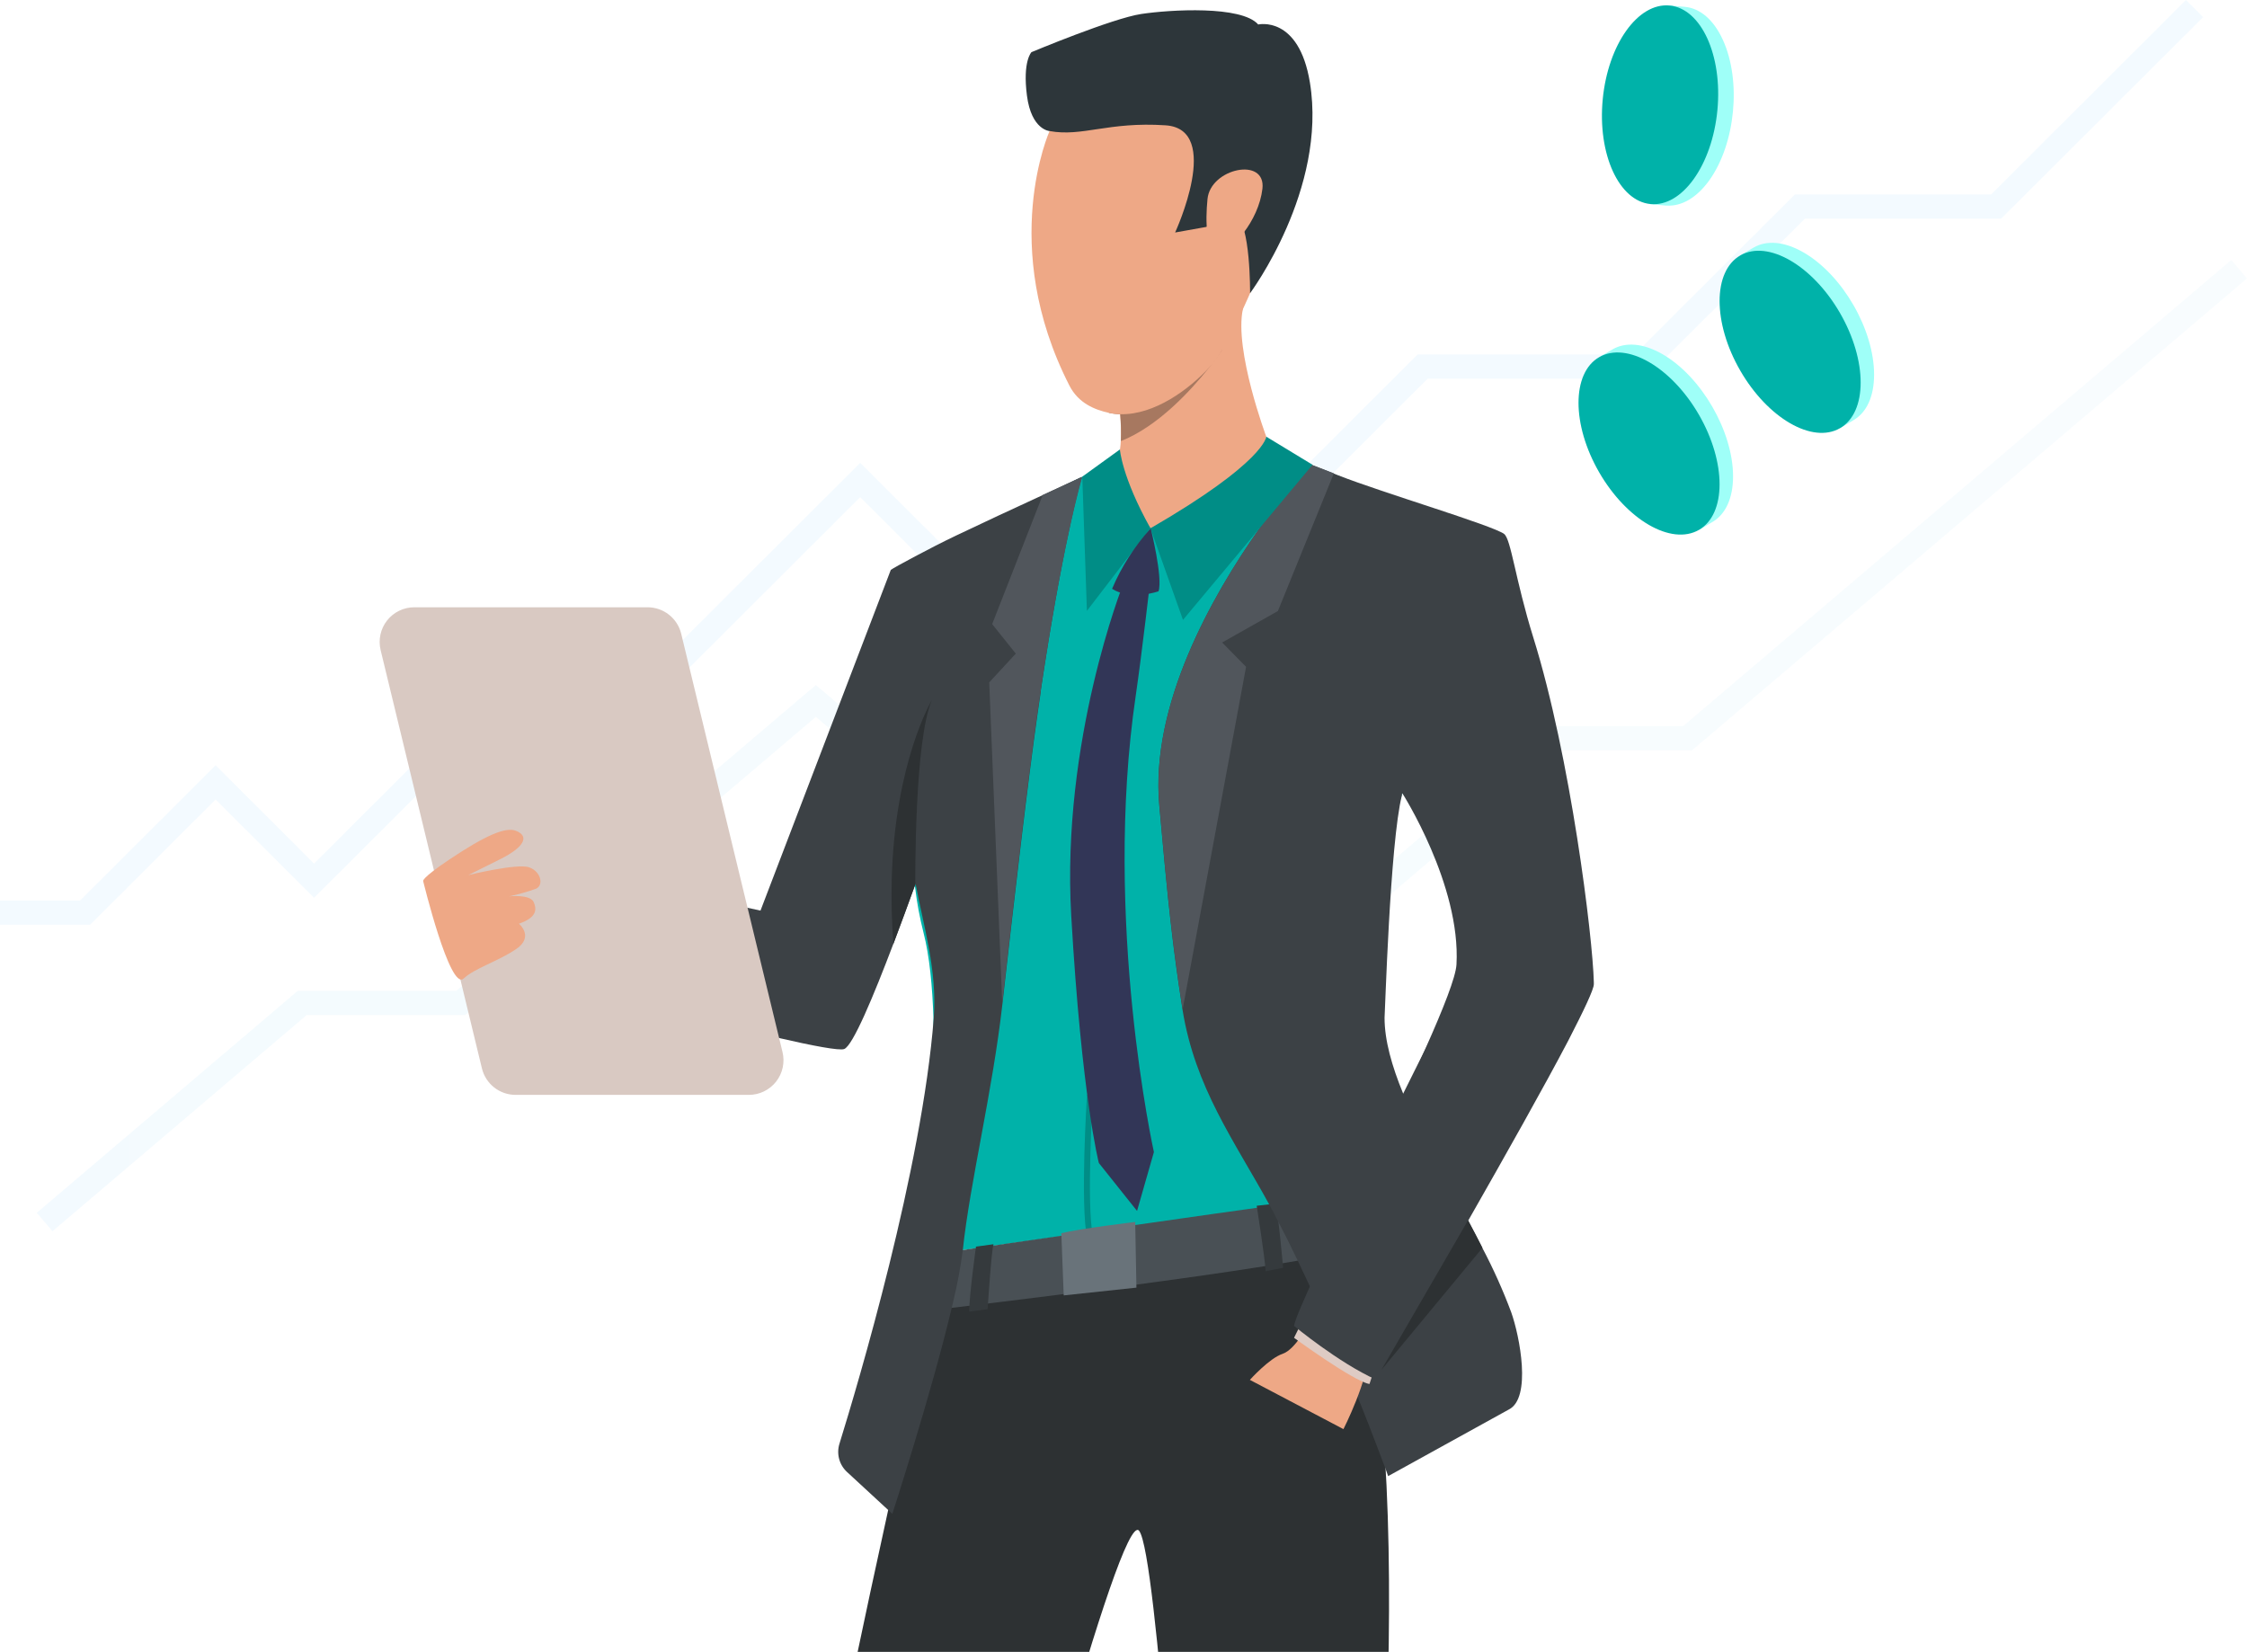 <svg width="657" height="483" viewBox="0 0 657 483" fill="none" xmlns="http://www.w3.org/2000/svg">
<g clip-path="url(#clip0_4_637)">
<path d="M15.345 360L10.752 354.611L87.06 289.712H133.405L238.55 200.292L304.314 256.217H352.812L377.331 277.072L453.479 212.3H492.134L652.407 76.022L657 81.411L494.747 219.378H456.092L377.331 286.368L350.21 263.295H301.713L238.55 209.6L136.018 296.79H89.673L15.345 360Z" fill="url(#paint0_linear_4_637)" fill-opacity="0.1"/>
<path d="M26.373 270.362H0V263.284H23.437L63.036 223.756L91.826 252.494L160.618 183.838L181.776 204.958L251.512 135.336L293.298 177.058H340.955L414.49 103.645H477.918L524.803 56.844H582.199L639.146 0L644.165 5.01L585.135 63.922H527.739L480.853 110.723H417.425L343.891 184.137H290.363L251.512 145.356L181.776 214.966L160.618 193.846L91.826 262.502L63.036 233.764L26.373 270.362Z" fill="url(#paint1_linear_4_637)" fill-opacity="0.1"/>
<path d="M499.796 52.701C507.437 41.994 509.229 23.61 503.746 11.654C501.01 5.652 496.978 2.409 492.685 2.008L488.193 1.607L489.054 2.35C485.917 3.199 482.78 5.522 480.045 9.425C472.415 20.132 470.611 38.504 476.094 50.472C477.485 53.967 479.967 56.92 483.169 58.892L482.497 59.693L487.061 60.106H487.12H487.297C491.565 60.389 496.046 57.925 499.796 52.701Z" fill="#9FFFF8"/>
<path d="M502.146 32.249C503.687 16.218 497.431 2.501 488.174 1.611C478.917 0.721 470.164 12.996 468.623 29.027C467.082 45.059 473.337 58.776 482.594 59.666C491.852 60.555 500.605 48.281 502.146 32.249Z" fill="#00B2A9"/>
<path d="M506.729 139.288C506.729 126.14 497.496 110.151 486.117 103.571C480.41 100.281 475.245 99.974 471.507 102.144L467.616 104.42L468.795 104.526C466.732 107.038 465.541 110.752 465.541 115.469C465.541 128.629 474.774 144.618 486.164 151.186C489.335 153.232 493.085 154.188 496.848 153.91L496.765 154.96L500.716 152.601L500.881 152.507C504.501 150.302 506.729 145.727 506.729 139.288Z" fill="#9FFFF8"/>
<path d="M496.744 154.937C504.798 150.287 504.799 135.211 496.746 121.263C488.693 107.316 475.637 99.779 467.583 104.428C459.529 109.078 459.528 124.155 467.581 138.102C475.633 152.05 488.69 159.587 496.744 154.937Z" fill="#00B2A9"/>
<path d="M547.965 109.525C547.965 96.378 538.744 80.388 527.353 73.82C521.646 70.518 516.481 70.212 512.755 72.381L508.84 74.669L510.019 74.775C507.967 77.287 506.765 80.989 506.765 85.718C506.765 98.866 515.998 114.855 527.389 121.435C531.303 123.687 534.959 124.548 538.072 124.159L537.989 125.209L541.94 122.85L542.093 122.756C545.737 120.563 547.965 115.999 547.965 109.525Z" fill="#9FFFF8"/>
<path d="M537.996 125.197C546.05 120.547 546.051 105.471 537.998 91.523C529.945 77.575 516.889 70.038 508.835 74.688C500.781 79.338 500.78 94.414 508.833 108.362C516.885 122.309 529.942 129.847 537.996 125.197Z" fill="#00B2A9"/>
</g>
<g clip-path="url(#clip1_4_637)">
<path d="M272.71 383.07C272.71 383.07 248.16 491.36 242.55 524.34C237.78 552.41 233.98 581.65 236.26 601.91C239.09 627 274.61 757.04 273.13 764.4C271.65 771.76 310.29 765.58 310.29 765.58C310.29 765.58 283.29 620.52 288.68 593.58C292.68 573.58 327.68 440.76 333.06 447.58C338.44 454.4 345.06 572.94 349.06 592.58C353.06 612.22 365.24 767.75 365.24 767.75C365.24 767.75 392.52 771.75 399.8 765.61C399.8 765.61 403.12 632.84 400.59 595.95C399.59 581.89 417.06 427.37 394.7 365.16C382.87 332.26 272.71 383.07 272.71 383.07Z" fill="#2D3133"/>
<path d="M165.85 284.63C183.35 282.18 238.4 306.56 243.4 304.72C246.84 303.46 254.91 277.15 260.68 257.24C264.09 245.47 266.68 235.93 267.05 235.14C266.473 242.251 266.537 249.4 267.24 256.5C267.31 257.26 267.4 258.04 267.49 258.83C267.49 259.03 267.49 259.24 267.56 259.45C268.102 263.938 268.931 268.387 270.04 272.77C271.79 279.52 272.62 288.4 272.93 297.77C272.925 297.843 272.925 297.917 272.93 297.99C272.93 298.21 272.93 298.42 272.93 298.64C272.93 298.86 272.93 298.81 272.93 298.9C273.41 315.95 272.24 334.33 271.75 344.11C270.98 359.27 275.96 366.11 276.11 366.28L281.39 365.54L285.2 365L290.29 364.29L310.29 361.48L317.52 360.48L319.23 360.24L331.87 358.46L367.53 353.46L371.45 352.91L373.06 352.68L386.51 350.78L392.58 349.93C392.58 349.93 397.75 313.32 398.14 293.53C398.5 275.35 408.23 238.45 409.82 232.53V232.41C409.82 232.35 409.82 232.3 409.82 232.25L409.9 231.99C409.894 231.947 409.894 231.903 409.9 231.86C409.903 231.837 409.903 231.813 409.9 231.79C409.9 231.79 439.01 262.37 444.65 275.71C446.38 279.76 451.65 290.77 458.34 304.18C462.93 295.43 465.8 289.35 465.8 287.83C465.8 287.64 465.8 287.44 465.8 287.23C465.37 274.04 451.55 220.55 440.64 185.6C432.17 168.6 424.86 154.8 422.52 153.12C418.96 150.57 404.02 144.12 390.98 139L389.71 138.5C388.5 138.01 387.3 137.55 386.13 137.09L384.41 136.43L383.49 136.08L382.74 135.79C376.22 133.31 371.26 131.58 370.24 131.52C370.07 131.52 369.8 131.52 369.43 131.52C369.06 131.52 368.43 131.52 367.78 131.6C359.72 132.07 335.67 134.32 327.93 135.06L325.52 135.29L316.28 139.5L315.76 139.73C312.41 141.27 308.52 143.32 304.42 145.57C296.37 149.98 287.49 155.13 280.11 158.64C272.89 162.08 262.99 166.87 262.11 167.54L225.49 273.15L161.95 261.54L165.85 284.63Z" fill="#00B2A9"/>
<path d="M276.17 366.27C276.17 366.27 273.49 369.48 272.71 383.07C272.71 383.07 383.03 370.2 394.71 365.13C394.71 365.13 395.17 350.13 392.71 349.89C389.96 349.61 276.17 366.27 276.17 366.27Z" fill="#495055"/>
<path d="M370.25 127.68C369.9 144.99 336.38 154.47 336.38 154.47C336.38 154.47 322.38 136.89 325.71 135.2C327.02 134.54 327.56 131.92 327.71 128.98C327.813 126.359 327.749 123.733 327.52 121.12C327.42 119.9 327.33 119.12 327.33 119.12C327.33 119.12 332.12 114.12 338.21 108.05C348.86 97.52 363.5 84.05 363.52 89.4C363.512 89.737 363.472 90.071 363.4 90.4C360.83 102.48 370.25 127.68 370.25 127.68Z" fill="#EEA886"/>
<path d="M367.45 352.55C367.45 352.55 369.85 367.73 370.06 371.69L375.17 370.69C375.17 370.69 373.76 354.63 372.93 351.93L367.45 352.55Z" fill="#353A3D"/>
<path d="M285.37 364.5C285.37 364.5 283.44 378.3 283.37 383.5L288.77 382.8C288.77 382.8 289.88 365.57 290.49 363.8L285.37 364.5Z" fill="#353A3D"/>
<path d="M357.34 102.31C357.28 102.41 355.86 104.53 353.43 107.59C348.28 114.06 338.61 124.69 327.73 128.97C327.833 126.349 327.769 123.723 327.54 121.11C326.419 121.086 325.304 120.952 324.21 120.71C326.413 117.003 328.848 113.44 331.5 110.04L338.23 108.04L357.34 102.31Z" fill="#A77860"/>
<path d="M363.77 89.62C360.87 95.93 358.12 100.5 357.34 102.31C356.303 104.252 354.985 106.032 353.43 107.59C347.9 113.59 337.64 121.39 327.54 121.11C326.42 121.086 325.304 120.952 324.21 120.71C320.14 119.82 315.32 117.93 312.67 112.71C291.76 71.77 306.9 38.28 306.9 38.28C306.9 38.28 364.09 22.11 373.03 39.28C379.3 51.44 370.58 74.78 363.77 89.62Z" fill="#EEA886"/>
<path d="M306.89 38.32C306.89 38.32 301.58 38.03 300.27 27.96C298.96 17.89 301.59 15.25 301.59 15.25C301.59 15.25 325.2 5.37 333.68 4.09C342.16 2.81 363 1.57 367.89 7.16C367.89 7.16 379.76 4.4 383 24.11C388.13 55.37 365.51 85.73 365.51 85.73C365.51 85.73 365.7 65.31 361.2 62.6C356.7 59.89 352.81 66.33 352.81 66.33L343.59 67.98C343.59 67.98 357.59 37.76 340.8 36.64C324.01 35.52 316.5 40.07 306.89 38.32Z" fill="#2D363A"/>
<path d="M353.06 58.19C353.94 49.19 370.21 45.75 369.12 55.19C368.03 64.63 360.02 73.69 356.31 73.37C352.6 73.05 352.39 65.05 353.06 58.19Z" fill="#EEA886"/>
<path d="M466.02 287.78C466.02 287.59 466.02 287.39 466.02 287.18C465.71 274.02 459.23 221.33 448.32 186.39C443.03 169.39 441.81 157.56 439.76 156.1C436.21 153.55 404.61 144.2 391.2 138.95L389.93 138.45C388.72 137.96 387.52 137.5 386.35 137.04L384.63 136.38L383.71 136.03L382.96 135.74L382.89 135.82C377.612 141.846 372.671 148.158 368.09 154.73C354.25 174.42 336.21 206.29 338.98 235.73C339.86 245.18 340.98 258.73 342.79 273.97C342.95 275.28 343.12 276.59 343.28 277.91C343.73 281.42 344.22 285 344.75 288.62C345.07 290.793 345.404 292.98 345.75 295.18C349.41 318.01 360.91 333.57 371.11 352.18C371.2 352.33 371.28 352.49 371.37 352.65L371.52 352.92L372.17 354.11C372.52 354.76 372.86 355.42 373.17 356.11C373.37 356.49 373.57 356.87 373.76 357.25C375.76 361 377.63 364.83 379.48 368.68C380.68 371.16 381.857 373.647 383.01 376.14L383.36 376.91L387.65 386.91C388.53 388.97 389.49 391.19 390.45 393.43C391.11 394.97 391.78 396.51 392.45 398.01C393.02 399.32 393.56 400.59 394.08 401.8C395.24 404.5 396.25 406.87 396.95 408.52C397.48 409.75 397.83 410.59 397.95 410.88C401.46 419.66 403.95 426.44 405.17 429.6L405.88 431.6L441.17 412.12C447.87 408.77 444.37 390.71 441.85 383.65C439.46 377.263 436.667 371.034 433.49 365C432.13 362.34 430.71 359.65 429.26 356.94C440.26 337.64 451.48 317.74 458.57 304.22C463.15 295.33 466.02 289.25 466.02 287.78ZM409.91 232.55V232.43C409.91 232.37 409.91 232.32 409.91 232.27C409.91 232.22 409.91 232.09 409.99 232.01C409.985 231.967 409.985 231.923 409.99 231.88C409.99 231.88 427.16 258.71 425.86 282.02C425.66 285.65 422.05 294.82 416.8 306.57C414.89 310.86 412.8 315.48 410.5 320.3C410.41 320.11 410.33 319.9 410.25 319.7C406.96 311.7 404.83 304.17 404.83 297.6C404.94 297.5 406.39 246.36 409.91 232.5V232.55Z" fill="#3C4145"/>
<path d="M142.45 248.85L222.36 266.25L260.46 166.63C261.3 165.97 272.22 160.09 279.46 156.63C286.99 153.04 296.46 148.63 304.96 144.72L315.96 139.63L316.23 139.84C316.23 139.84 311.51 155.55 305.41 194.75C305.2 196.07 305 197.41 304.79 198.75C304.79 198.91 304.79 199.07 304.72 199.23C304.58 200.13 304.44 201.05 304.31 201.98C304.31 202.09 304.31 202.2 304.31 202.31C304.21 202.93 304.12 203.57 304.03 204.2C303.796 205.747 303.566 207.327 303.34 208.94C300.62 228.02 296.8 260.49 293.13 293.28C290.23 319.12 283.62 345.64 281.52 365.43C280.876 370.433 279.958 375.398 278.77 380.3C278.62 380.96 278.46 381.63 278.3 382.3C272.39 407.3 260.91 442.63 260.91 442.63L257.57 439.54L247.67 430.4C246.552 429.373 245.75 428.049 245.357 426.583C244.964 425.116 244.996 423.569 245.45 422.12C250.94 404.41 269.6 341.72 273.02 297.64C274.09 283.79 270.02 270.74 267.7 258.38C267.654 258.484 267.614 258.591 267.58 258.7C265.58 264.16 263.44 270.11 261.24 275.89C255.35 291.42 249.33 305.82 246.82 306.73C241.23 308.79 136.01 280.02 135.28 275.89L142.45 248.85Z" fill="#3C4145"/>
<path d="M373.64 178.66L357.34 187.86L364.34 194.97L345.79 295.14C342.01 271.66 340.29 249.36 339.01 235.69C334.74 190.17 380.16 138.84 383.01 135.69C385.19 136.52 387.55 137.43 390.01 138.4L373.64 178.66Z" fill="#51565C"/>
<path d="M316.45 139.42C316.45 139.42 310.35 159.32 303.25 208.99C300.53 228.08 296.71 260.56 293.04 293.34L289.24 199.52L297.01 191.11L290.1 182.48L304.88 144.74L315.88 139.65L316.45 139.42Z" fill="#51565C"/>
<path d="M383.77 135.89L370.25 127.68C370.25 127.68 369.87 135.1 336.38 154.47L345.89 181.25L383.77 135.89Z" fill="#008D86"/>
<path d="M327.45 131.42C327.45 131.42 327.98 139.42 336.36 154.42L317.8 178.61L316.45 139.37L327.45 131.42Z" fill="#008D86"/>
<path d="M336.45 154.47C336.45 154.47 340.05 168.85 338.75 172.88C338.75 172.88 330.84 175.76 325.16 172.16C327.912 165.676 331.728 159.697 336.45 154.47V154.47Z" fill="#323657"/>
<path d="M317.84 361.97C315.84 351.82 317.74 321.4 317.84 320.11L319.57 320.22C319.57 320.53 317.57 351.7 319.57 361.63L317.84 361.97Z" fill="#008D86"/>
<path d="M331.92 357.29C331.92 357.29 315.69 359.23 310.32 360.57L311.02 378.76L332.28 376.49L331.92 357.29Z" fill="#69737A"/>
<path d="M328.37 170.87C328.37 170.87 310.26 216.59 313.22 267.76C316.28 320.82 321.3 340.06 321.3 340.06L332.46 354.06L337.39 336.85C337.39 336.85 322.39 269.21 332.08 203.38C333.83 191.46 336.43 168.85 336.43 168.85L328.37 170.87Z" fill="#323657"/>
<path d="M382.77 386.78C382.77 386.78 378.89 394.55 375 395.85C371.11 397.15 365.45 403.46 365.45 403.46L392.81 417.86C392.81 417.86 400.09 403.62 400.41 394.55C400.73 385.48 382.77 386.78 382.77 386.78Z" fill="#EEA886"/>
<path d="M380.17 387.51L378.36 391.16C378.36 391.16 395.73 403.86 400.42 404.67L402.02 399.82L380.17 387.51Z" fill="#DECBC4"/>
<path d="M378.36 387.67C378.36 387.67 391.36 398.44 402.36 403.4L439.26 337.03L420.14 300.03C420.14 300.03 379.22 381.2 378.36 387.67Z" fill="#3C4145"/>
<path d="M268.14 235.28C267.54 247.55 267.63 258.46 267.63 258.46C267.63 258.52 267.63 258.85 267.63 259.4C267.63 259.19 267.58 258.98 267.56 258.78C265.56 264.24 263.42 270.19 261.22 275.97C260.738 269.736 260.575 263.481 260.73 257.23C261.61 222.81 272.44 204.75 272.44 204.75C269.9 210.78 268.71 223.64 268.14 235.28Z" fill="#2D3133"/>
<path d="M433.45 364.86L403.91 400.54L429.25 356.78C430.7 359.51 432.12 362.2 433.45 364.86Z" fill="#2D3133"/>
<path d="M218.96 320.13H150.76C148.488 320.131 146.281 319.369 144.495 317.965C142.709 316.561 141.446 314.598 140.91 312.39L111.29 190.07C110.93 188.581 110.912 187.029 111.239 185.532C111.565 184.035 112.227 182.632 113.174 181.427C114.122 180.223 115.33 179.249 116.708 178.579C118.086 177.909 119.598 177.561 121.13 177.56H189.33C191.603 177.559 193.811 178.323 195.597 179.729C197.384 181.135 198.646 183.1 199.18 185.31L228.8 307.62C229.16 309.109 229.177 310.661 228.851 312.158C228.525 313.655 227.863 315.059 226.916 316.263C225.968 317.467 224.76 318.441 223.382 319.111C222.004 319.781 220.492 320.129 218.96 320.13V320.13Z" fill="#D9C9C2"/>
<path d="M135.54 286.13C138.88 283.04 145.31 281.24 150.83 277.56C156.35 273.88 151.73 270.08 151.73 270.08C157.4 268.14 156.79 265.55 156.06 263.79C155.06 261.41 148.9 262.08 148.9 262.08C151.557 261.512 154.173 260.767 156.73 259.85C159.01 258.85 158.23 254.85 154.73 253.6C151.23 252.35 136.92 255.87 136.92 255.87C136.92 255.87 139.25 254.73 146.31 251.19C153.37 247.65 154.91 244.43 150.75 242.88C147.86 241.81 142.18 244.06 131.27 251.39C123.06 256.91 123.73 257.62 123.73 257.62C123.73 257.62 131.55 289.78 135.54 286.13Z" fill="#EEA886"/>
</g>
<defs>
<linearGradient id="paint0_linear_4_637" x1="10.752" y1="218.011" x2="657" y2="218.011" gradientUnits="userSpaceOnUse">
<stop stop-color="#8FD6FF"/>
<stop offset="1" stop-color="#BFEBFE"/>
</linearGradient>
<linearGradient id="paint1_linear_4_637" x1="0" y1="31808.1" x2="360468" y2="31808.1" gradientUnits="userSpaceOnUse">
<stop stop-color="#8FD6FF"/>
<stop offset="1" stop-color="#BFEBFE"/>
</linearGradient>
<clipPath id="clip0_4_637">
<rect width="657" height="360" fill="white"/>
</clipPath>
<clipPath id="clip1_4_637">
<rect width="355.02" height="810.86" fill="white" transform="translate(111 3)"/>
</clipPath>
</defs>
</svg>

